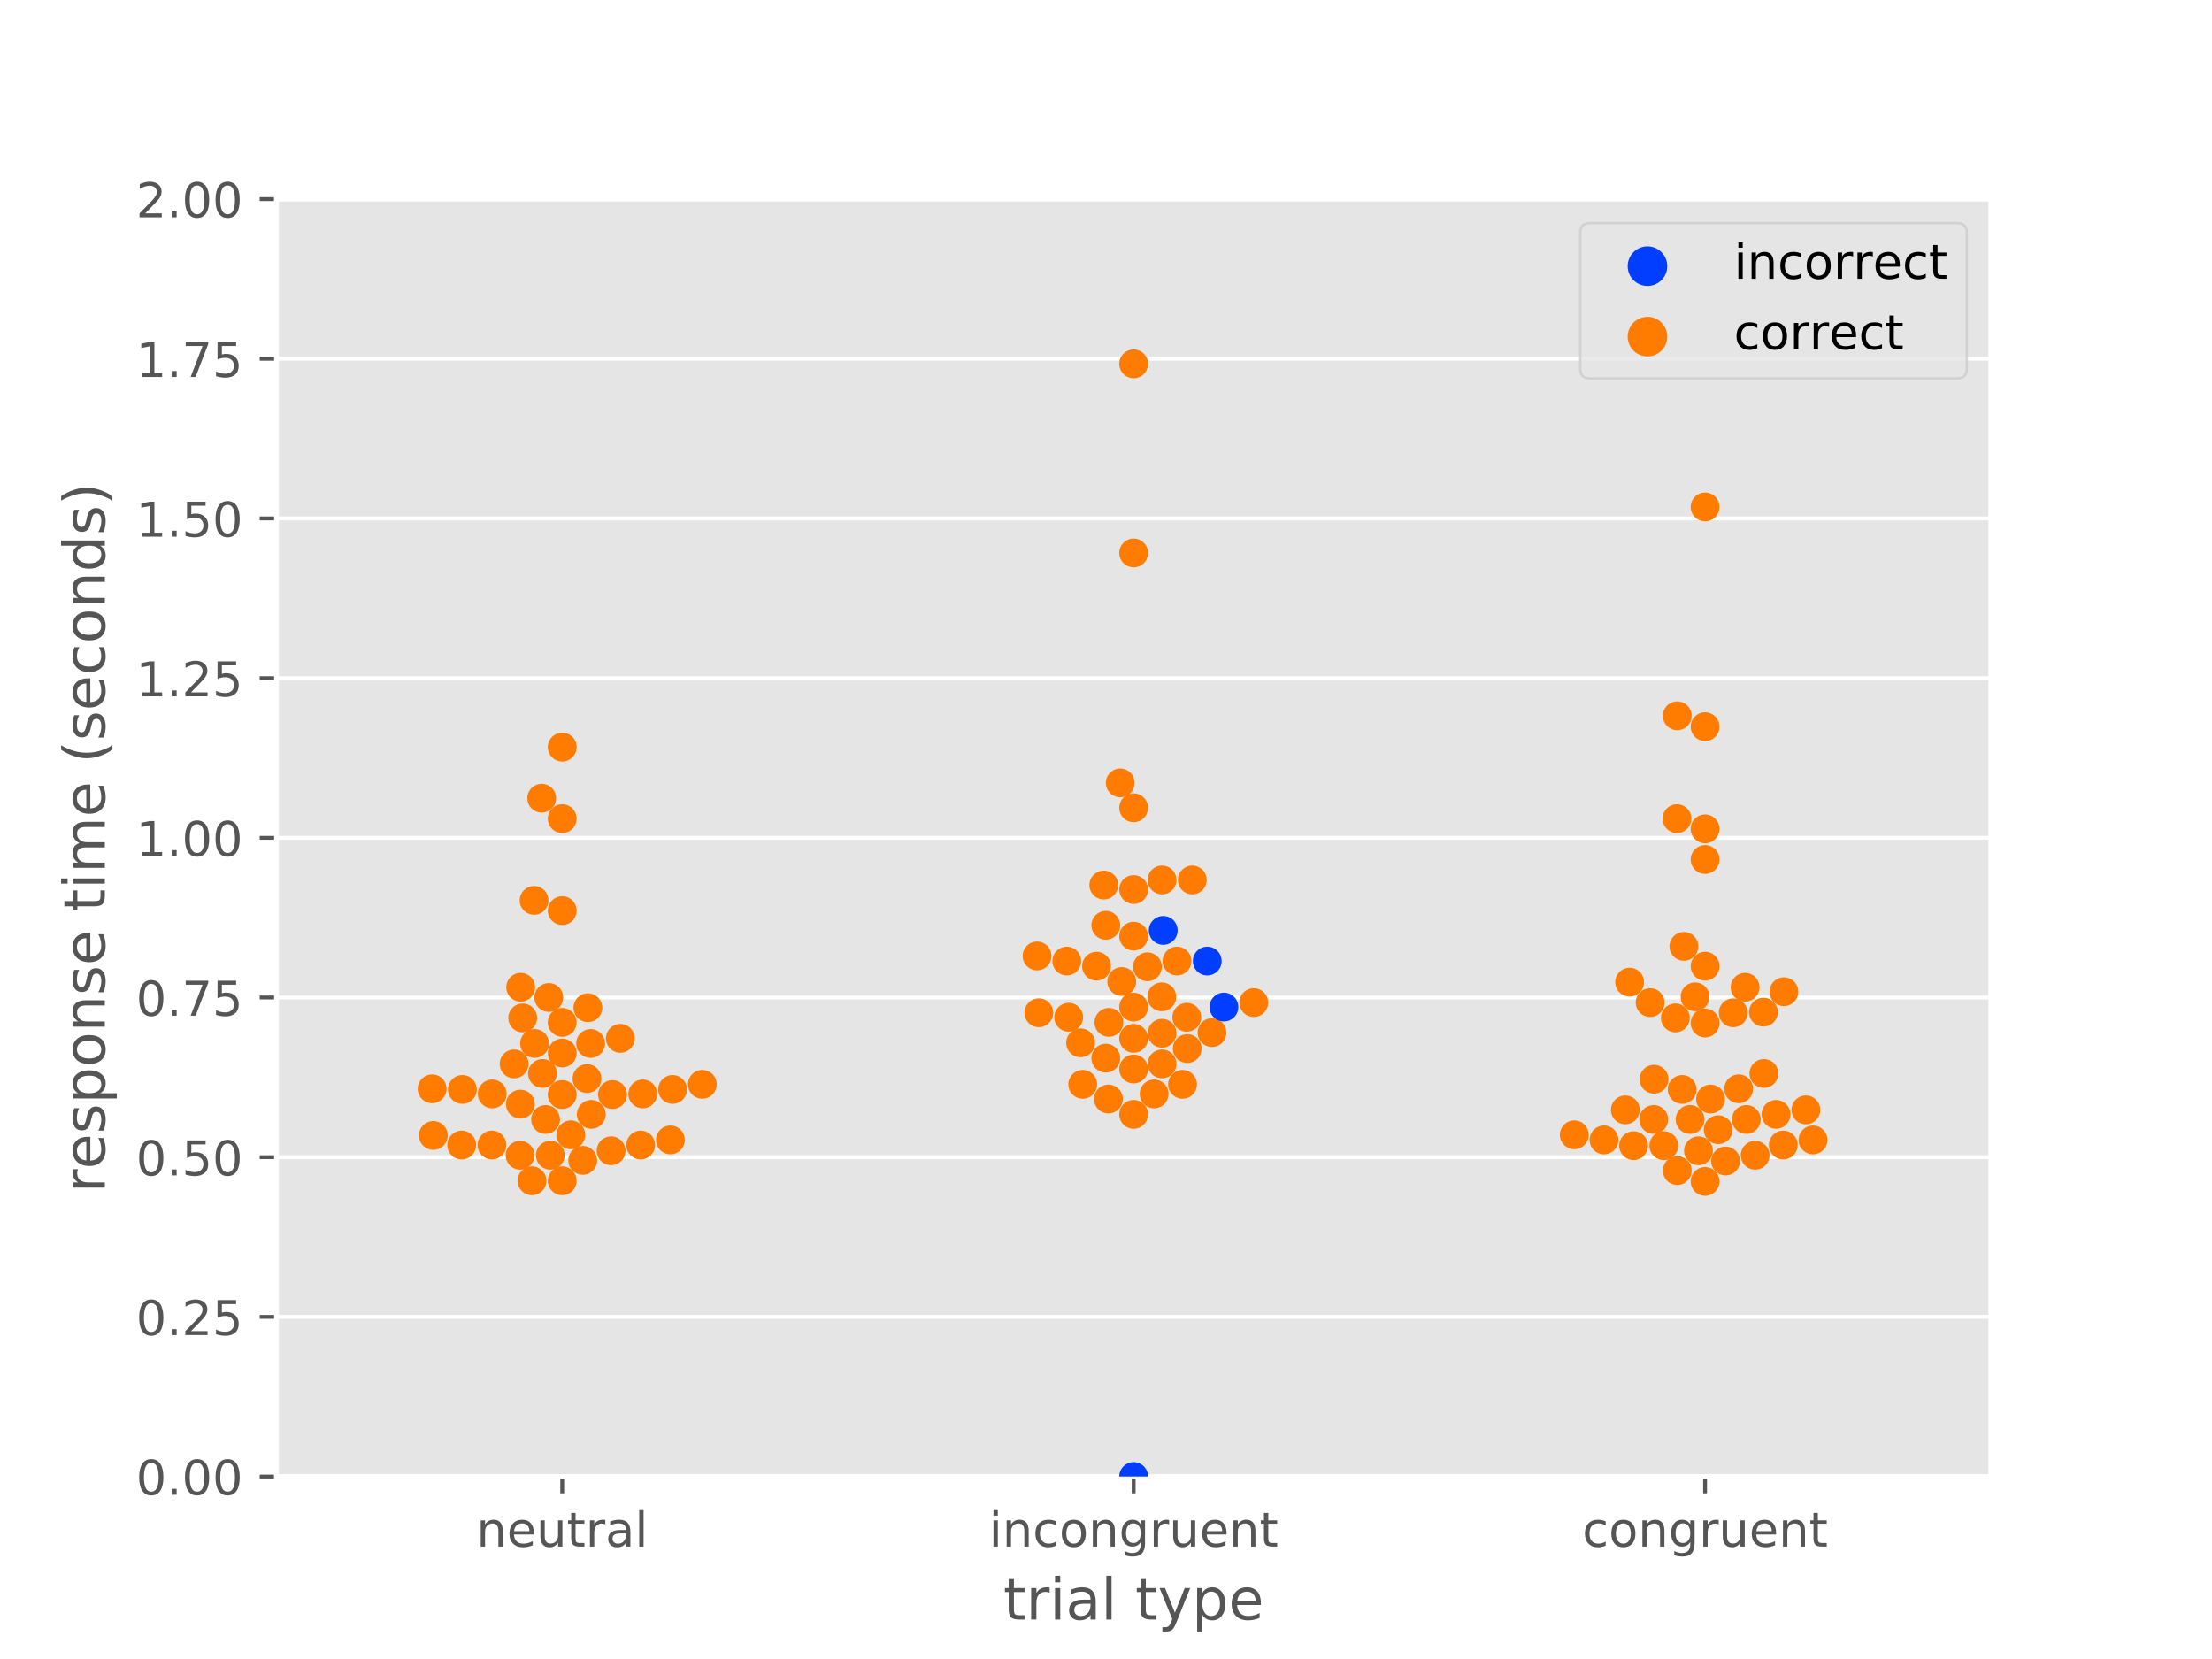 <?xml version="1.0" encoding="utf-8" standalone="no"?>
<!DOCTYPE svg PUBLIC "-//W3C//DTD SVG 1.1//EN"
  "http://www.w3.org/Graphics/SVG/1.1/DTD/svg11.dtd">
<!-- Created with matplotlib (https://matplotlib.org/) -->
<svg height="345.6pt" version="1.1" viewBox="0 0 460.8 345.6" width="460.8pt" xmlns="http://www.w3.org/2000/svg" xmlns:xlink="http://www.w3.org/1999/xlink">
 <defs>
  <style type="text/css">
*{stroke-linecap:butt;stroke-linejoin:round;}
  </style>
 </defs>
 <g id="figure_1">
  <g id="patch_1">
   <path d="M 0 345.6 
L 460.8 345.6 
L 460.8 0 
L 0 0 
z
" style="fill:#ffffff;"/>
  </g>
  <g id="axes_1">
   <g id="patch_2">
    <path d="M 57.6 307.584 
L 414.72 307.584 
L 414.72 41.472 
L 57.6 41.472 
z
" style="fill:#e5e5e5;"/>
   </g>
   <g id="matplotlib.axis_1">
    <g id="xtick_1">
     <g id="line2d_1">
      <defs>
       <path d="M 0 0 
L 0 3.5 
" id="m7dd7ae5203" style="stroke:#555555;stroke-width:0.8;"/>
      </defs>
      <g>
       <use style="fill:#555555;stroke:#555555;stroke-width:0.8;" x="117.12" xlink:href="#m7dd7ae5203" y="307.584"/>
      </g>
     </g>
     <g id="text_1">
      <!-- neutral -->
      <defs>
       <path d="M 54.891 33.016 
L 54.891 0 
L 45.906 0 
L 45.906 32.719 
Q 45.906 40.484 42.875 44.328 
Q 39.844 48.188 33.797 48.188 
Q 26.516 48.188 22.312 43.547 
Q 18.109 38.922 18.109 30.906 
L 18.109 0 
L 9.078 0 
L 9.078 54.688 
L 18.109 54.688 
L 18.109 46.188 
Q 21.344 51.125 25.703 53.562 
Q 30.078 56 35.797 56 
Q 45.219 56 50.047 50.172 
Q 54.891 44.344 54.891 33.016 
z
" id="DejaVuSans-110"/>
       <path d="M 56.203 29.594 
L 56.203 25.203 
L 14.891 25.203 
Q 15.484 15.922 20.484 11.062 
Q 25.484 6.203 34.422 6.203 
Q 39.594 6.203 44.453 7.469 
Q 49.312 8.734 54.109 11.281 
L 54.109 2.781 
Q 49.266 0.734 44.188 -0.344 
Q 39.109 -1.422 33.891 -1.422 
Q 20.797 -1.422 13.156 6.188 
Q 5.516 13.812 5.516 26.812 
Q 5.516 40.234 12.766 48.109 
Q 20.016 56 32.328 56 
Q 43.359 56 49.781 48.891 
Q 56.203 41.797 56.203 29.594 
z
M 47.219 32.234 
Q 47.125 39.594 43.094 43.984 
Q 39.062 48.391 32.422 48.391 
Q 24.906 48.391 20.391 44.141 
Q 15.875 39.891 15.188 32.172 
z
" id="DejaVuSans-101"/>
       <path d="M 8.5 21.578 
L 8.5 54.688 
L 17.484 54.688 
L 17.484 21.922 
Q 17.484 14.156 20.5 10.266 
Q 23.531 6.391 29.594 6.391 
Q 36.859 6.391 41.078 11.031 
Q 45.312 15.672 45.312 23.688 
L 45.312 54.688 
L 54.297 54.688 
L 54.297 0 
L 45.312 0 
L 45.312 8.406 
Q 42.047 3.422 37.719 1 
Q 33.406 -1.422 27.688 -1.422 
Q 18.266 -1.422 13.375 4.438 
Q 8.5 10.297 8.5 21.578 
z
M 31.109 56 
z
" id="DejaVuSans-117"/>
       <path d="M 18.312 70.219 
L 18.312 54.688 
L 36.812 54.688 
L 36.812 47.703 
L 18.312 47.703 
L 18.312 18.016 
Q 18.312 11.328 20.141 9.422 
Q 21.969 7.516 27.594 7.516 
L 36.812 7.516 
L 36.812 0 
L 27.594 0 
Q 17.188 0 13.234 3.875 
Q 9.281 7.766 9.281 18.016 
L 9.281 47.703 
L 2.688 47.703 
L 2.688 54.688 
L 9.281 54.688 
L 9.281 70.219 
z
" id="DejaVuSans-116"/>
       <path d="M 41.109 46.297 
Q 39.594 47.172 37.812 47.578 
Q 36.031 48 33.891 48 
Q 26.266 48 22.188 43.047 
Q 18.109 38.094 18.109 28.812 
L 18.109 0 
L 9.078 0 
L 9.078 54.688 
L 18.109 54.688 
L 18.109 46.188 
Q 20.953 51.172 25.484 53.578 
Q 30.031 56 36.531 56 
Q 37.453 56 38.578 55.875 
Q 39.703 55.766 41.062 55.516 
z
" id="DejaVuSans-114"/>
       <path d="M 34.281 27.484 
Q 23.391 27.484 19.188 25 
Q 14.984 22.516 14.984 16.5 
Q 14.984 11.719 18.141 8.906 
Q 21.297 6.109 26.703 6.109 
Q 34.188 6.109 38.703 11.406 
Q 43.219 16.703 43.219 25.484 
L 43.219 27.484 
z
M 52.203 31.203 
L 52.203 0 
L 43.219 0 
L 43.219 8.297 
Q 40.141 3.328 35.547 0.953 
Q 30.953 -1.422 24.312 -1.422 
Q 15.922 -1.422 10.953 3.297 
Q 6 8.016 6 15.922 
Q 6 25.141 12.172 29.828 
Q 18.359 34.516 30.609 34.516 
L 43.219 34.516 
L 43.219 35.406 
Q 43.219 41.609 39.141 45 
Q 35.062 48.391 27.688 48.391 
Q 23 48.391 18.547 47.266 
Q 14.109 46.141 10.016 43.891 
L 10.016 52.203 
Q 14.938 54.109 19.578 55.047 
Q 24.219 56 28.609 56 
Q 40.484 56 46.344 49.844 
Q 52.203 43.703 52.203 31.203 
z
" id="DejaVuSans-97"/>
       <path d="M 9.422 75.984 
L 18.406 75.984 
L 18.406 0 
L 9.422 0 
z
" id="DejaVuSans-108"/>
      </defs>
      <g style="fill:#555555;" transform="translate(99.237 322.182)scale(0.1 -0.1)">
       <use xlink:href="#DejaVuSans-110"/>
       <use x="63.379" xlink:href="#DejaVuSans-101"/>
       <use x="124.902" xlink:href="#DejaVuSans-117"/>
       <use x="188.281" xlink:href="#DejaVuSans-116"/>
       <use x="227.49" xlink:href="#DejaVuSans-114"/>
       <use x="268.604" xlink:href="#DejaVuSans-97"/>
       <use x="329.883" xlink:href="#DejaVuSans-108"/>
      </g>
     </g>
    </g>
    <g id="xtick_2">
     <g id="line2d_2">
      <g>
       <use style="fill:#555555;stroke:#555555;stroke-width:0.8;" x="236.16" xlink:href="#m7dd7ae5203" y="307.584"/>
      </g>
     </g>
     <g id="text_2">
      <!-- incongruent -->
      <defs>
       <path d="M 9.422 54.688 
L 18.406 54.688 
L 18.406 0 
L 9.422 0 
z
M 9.422 75.984 
L 18.406 75.984 
L 18.406 64.594 
L 9.422 64.594 
z
" id="DejaVuSans-105"/>
       <path d="M 48.781 52.594 
L 48.781 44.188 
Q 44.969 46.297 41.141 47.344 
Q 37.312 48.391 33.406 48.391 
Q 24.656 48.391 19.812 42.844 
Q 14.984 37.312 14.984 27.297 
Q 14.984 17.281 19.812 11.734 
Q 24.656 6.203 33.406 6.203 
Q 37.312 6.203 41.141 7.25 
Q 44.969 8.297 48.781 10.406 
L 48.781 2.094 
Q 45.016 0.344 40.984 -0.531 
Q 36.969 -1.422 32.422 -1.422 
Q 20.062 -1.422 12.781 6.344 
Q 5.516 14.109 5.516 27.297 
Q 5.516 40.672 12.859 48.328 
Q 20.219 56 33.016 56 
Q 37.156 56 41.109 55.141 
Q 45.062 54.297 48.781 52.594 
z
" id="DejaVuSans-99"/>
       <path d="M 30.609 48.391 
Q 23.391 48.391 19.188 42.75 
Q 14.984 37.109 14.984 27.297 
Q 14.984 17.484 19.156 11.844 
Q 23.344 6.203 30.609 6.203 
Q 37.797 6.203 41.984 11.859 
Q 46.188 17.531 46.188 27.297 
Q 46.188 37.016 41.984 42.703 
Q 37.797 48.391 30.609 48.391 
z
M 30.609 56 
Q 42.328 56 49.016 48.375 
Q 55.719 40.766 55.719 27.297 
Q 55.719 13.875 49.016 6.219 
Q 42.328 -1.422 30.609 -1.422 
Q 18.844 -1.422 12.172 6.219 
Q 5.516 13.875 5.516 27.297 
Q 5.516 40.766 12.172 48.375 
Q 18.844 56 30.609 56 
z
" id="DejaVuSans-111"/>
       <path d="M 45.406 27.984 
Q 45.406 37.75 41.375 43.109 
Q 37.359 48.484 30.078 48.484 
Q 22.859 48.484 18.828 43.109 
Q 14.797 37.75 14.797 27.984 
Q 14.797 18.266 18.828 12.891 
Q 22.859 7.516 30.078 7.516 
Q 37.359 7.516 41.375 12.891 
Q 45.406 18.266 45.406 27.984 
z
M 54.391 6.781 
Q 54.391 -7.172 48.188 -13.984 
Q 42 -20.797 29.203 -20.797 
Q 24.469 -20.797 20.266 -20.094 
Q 16.062 -19.391 12.109 -17.922 
L 12.109 -9.188 
Q 16.062 -11.328 19.922 -12.344 
Q 23.781 -13.375 27.781 -13.375 
Q 36.625 -13.375 41.016 -8.766 
Q 45.406 -4.156 45.406 5.172 
L 45.406 9.625 
Q 42.625 4.781 38.281 2.391 
Q 33.938 0 27.875 0 
Q 17.828 0 11.672 7.656 
Q 5.516 15.328 5.516 27.984 
Q 5.516 40.672 11.672 48.328 
Q 17.828 56 27.875 56 
Q 33.938 56 38.281 53.609 
Q 42.625 51.219 45.406 46.391 
L 45.406 54.688 
L 54.391 54.688 
z
" id="DejaVuSans-103"/>
      </defs>
      <g style="fill:#555555;" transform="translate(206.021 322.182)scale(0.1 -0.1)">
       <use xlink:href="#DejaVuSans-105"/>
       <use x="27.783" xlink:href="#DejaVuSans-110"/>
       <use x="91.162" xlink:href="#DejaVuSans-99"/>
       <use x="146.143" xlink:href="#DejaVuSans-111"/>
       <use x="207.324" xlink:href="#DejaVuSans-110"/>
       <use x="270.703" xlink:href="#DejaVuSans-103"/>
       <use x="334.18" xlink:href="#DejaVuSans-114"/>
       <use x="375.293" xlink:href="#DejaVuSans-117"/>
       <use x="438.672" xlink:href="#DejaVuSans-101"/>
       <use x="500.195" xlink:href="#DejaVuSans-110"/>
       <use x="563.574" xlink:href="#DejaVuSans-116"/>
      </g>
     </g>
    </g>
    <g id="xtick_3">
     <g id="line2d_3">
      <g>
       <use style="fill:#555555;stroke:#555555;stroke-width:0.8;" x="355.2" xlink:href="#m7dd7ae5203" y="307.584"/>
      </g>
     </g>
     <g id="text_3">
      <!-- congruent -->
      <g style="fill:#555555;" transform="translate(329.619 322.182)scale(0.1 -0.1)">
       <use xlink:href="#DejaVuSans-99"/>
       <use x="54.98" xlink:href="#DejaVuSans-111"/>
       <use x="116.162" xlink:href="#DejaVuSans-110"/>
       <use x="179.541" xlink:href="#DejaVuSans-103"/>
       <use x="243.018" xlink:href="#DejaVuSans-114"/>
       <use x="284.131" xlink:href="#DejaVuSans-117"/>
       <use x="347.51" xlink:href="#DejaVuSans-101"/>
       <use x="409.033" xlink:href="#DejaVuSans-110"/>
       <use x="472.412" xlink:href="#DejaVuSans-116"/>
      </g>
     </g>
    </g>
    <g id="text_4">
     <!-- trial type -->
     <defs>
      <path id="DejaVuSans-32"/>
      <path d="M 32.172 -5.078 
Q 28.375 -14.844 24.75 -17.812 
Q 21.141 -20.797 15.094 -20.797 
L 7.906 -20.797 
L 7.906 -13.281 
L 13.188 -13.281 
Q 16.891 -13.281 18.938 -11.516 
Q 21 -9.766 23.484 -3.219 
L 25.094 0.875 
L 2.984 54.688 
L 12.5 54.688 
L 29.594 11.922 
L 46.688 54.688 
L 56.203 54.688 
z
" id="DejaVuSans-121"/>
      <path d="M 18.109 8.203 
L 18.109 -20.797 
L 9.078 -20.797 
L 9.078 54.688 
L 18.109 54.688 
L 18.109 46.391 
Q 20.953 51.266 25.266 53.625 
Q 29.594 56 35.594 56 
Q 45.562 56 51.781 48.094 
Q 58.016 40.188 58.016 27.297 
Q 58.016 14.406 51.781 6.484 
Q 45.562 -1.422 35.594 -1.422 
Q 29.594 -1.422 25.266 0.953 
Q 20.953 3.328 18.109 8.203 
z
M 48.688 27.297 
Q 48.688 37.203 44.609 42.844 
Q 40.531 48.484 33.406 48.484 
Q 26.266 48.484 22.188 42.844 
Q 18.109 37.203 18.109 27.297 
Q 18.109 17.391 22.188 11.75 
Q 26.266 6.109 33.406 6.109 
Q 40.531 6.109 44.609 11.75 
Q 48.688 17.391 48.688 27.297 
z
" id="DejaVuSans-112"/>
     </defs>
     <g style="fill:#555555;" transform="translate(209.019 337.38)scale(0.12 -0.12)">
      <use xlink:href="#DejaVuSans-116"/>
      <use x="39.209" xlink:href="#DejaVuSans-114"/>
      <use x="80.322" xlink:href="#DejaVuSans-105"/>
      <use x="108.105" xlink:href="#DejaVuSans-97"/>
      <use x="169.385" xlink:href="#DejaVuSans-108"/>
      <use x="197.168" xlink:href="#DejaVuSans-32"/>
      <use x="228.955" xlink:href="#DejaVuSans-116"/>
      <use x="268.164" xlink:href="#DejaVuSans-121"/>
      <use x="327.344" xlink:href="#DejaVuSans-112"/>
      <use x="390.82" xlink:href="#DejaVuSans-101"/>
     </g>
    </g>
   </g>
   <g id="matplotlib.axis_2">
    <g id="ytick_1">
     <g id="line2d_4">
      <path clip-path="url(#p76a5b2de3d)" d="M 57.6 307.584 
L 414.72 307.584 
" style="fill:none;stroke:#ffffff;stroke-linecap:square;stroke-width:0.8;"/>
     </g>
     <g id="line2d_5">
      <defs>
       <path d="M 0 0 
L -3.5 0 
" id="mf95efd7d54" style="stroke:#555555;stroke-width:0.8;"/>
      </defs>
      <g>
       <use style="fill:#555555;stroke:#555555;stroke-width:0.8;" x="57.6" xlink:href="#mf95efd7d54" y="307.584"/>
      </g>
     </g>
     <g id="text_5">
      <!-- 0.00 -->
      <defs>
       <path d="M 31.781 66.406 
Q 24.172 66.406 20.328 58.906 
Q 16.5 51.422 16.5 36.375 
Q 16.5 21.391 20.328 13.891 
Q 24.172 6.391 31.781 6.391 
Q 39.453 6.391 43.281 13.891 
Q 47.125 21.391 47.125 36.375 
Q 47.125 51.422 43.281 58.906 
Q 39.453 66.406 31.781 66.406 
z
M 31.781 74.219 
Q 44.047 74.219 50.516 64.516 
Q 56.984 54.828 56.984 36.375 
Q 56.984 17.969 50.516 8.266 
Q 44.047 -1.422 31.781 -1.422 
Q 19.531 -1.422 13.062 8.266 
Q 6.594 17.969 6.594 36.375 
Q 6.594 54.828 13.062 64.516 
Q 19.531 74.219 31.781 74.219 
z
" id="DejaVuSans-48"/>
       <path d="M 10.688 12.406 
L 21 12.406 
L 21 0 
L 10.688 0 
z
" id="DejaVuSans-46"/>
      </defs>
      <g style="fill:#555555;" transform="translate(28.334 311.383)scale(0.1 -0.1)">
       <use xlink:href="#DejaVuSans-48"/>
       <use x="63.623" xlink:href="#DejaVuSans-46"/>
       <use x="95.41" xlink:href="#DejaVuSans-48"/>
       <use x="159.033" xlink:href="#DejaVuSans-48"/>
      </g>
     </g>
    </g>
    <g id="ytick_2">
     <g id="line2d_6">
      <path clip-path="url(#p76a5b2de3d)" d="M 57.6 274.32 
L 414.72 274.32 
" style="fill:none;stroke:#ffffff;stroke-linecap:square;stroke-width:0.8;"/>
     </g>
     <g id="line2d_7">
      <g>
       <use style="fill:#555555;stroke:#555555;stroke-width:0.8;" x="57.6" xlink:href="#mf95efd7d54" y="274.32"/>
      </g>
     </g>
     <g id="text_6">
      <!-- 0.25 -->
      <defs>
       <path d="M 19.188 8.297 
L 53.609 8.297 
L 53.609 0 
L 7.328 0 
L 7.328 8.297 
Q 12.938 14.109 22.625 23.891 
Q 32.328 33.688 34.812 36.531 
Q 39.547 41.844 41.422 45.531 
Q 43.312 49.219 43.312 52.781 
Q 43.312 58.594 39.234 62.25 
Q 35.156 65.922 28.609 65.922 
Q 23.969 65.922 18.812 64.312 
Q 13.672 62.703 7.812 59.422 
L 7.812 69.391 
Q 13.766 71.781 18.938 73 
Q 24.125 74.219 28.422 74.219 
Q 39.75 74.219 46.484 68.547 
Q 53.219 62.891 53.219 53.422 
Q 53.219 48.922 51.531 44.891 
Q 49.859 40.875 45.406 35.406 
Q 44.188 33.984 37.641 27.219 
Q 31.109 20.453 19.188 8.297 
z
" id="DejaVuSans-50"/>
       <path d="M 10.797 72.906 
L 49.516 72.906 
L 49.516 64.594 
L 19.828 64.594 
L 19.828 46.734 
Q 21.969 47.469 24.109 47.828 
Q 26.266 48.188 28.422 48.188 
Q 40.625 48.188 47.75 41.5 
Q 54.891 34.812 54.891 23.391 
Q 54.891 11.625 47.562 5.094 
Q 40.234 -1.422 26.906 -1.422 
Q 22.312 -1.422 17.547 -0.641 
Q 12.797 0.141 7.719 1.703 
L 7.719 11.625 
Q 12.109 9.234 16.797 8.062 
Q 21.484 6.891 26.703 6.891 
Q 35.156 6.891 40.078 11.328 
Q 45.016 15.766 45.016 23.391 
Q 45.016 31 40.078 35.438 
Q 35.156 39.891 26.703 39.891 
Q 22.75 39.891 18.812 39.016 
Q 14.891 38.141 10.797 36.281 
z
" id="DejaVuSans-53"/>
      </defs>
      <g style="fill:#555555;" transform="translate(28.334 278.119)scale(0.1 -0.1)">
       <use xlink:href="#DejaVuSans-48"/>
       <use x="63.623" xlink:href="#DejaVuSans-46"/>
       <use x="95.41" xlink:href="#DejaVuSans-50"/>
       <use x="159.033" xlink:href="#DejaVuSans-53"/>
      </g>
     </g>
    </g>
    <g id="ytick_3">
     <g id="line2d_8">
      <path clip-path="url(#p76a5b2de3d)" d="M 57.6 241.056 
L 414.72 241.056 
" style="fill:none;stroke:#ffffff;stroke-linecap:square;stroke-width:0.8;"/>
     </g>
     <g id="line2d_9">
      <g>
       <use style="fill:#555555;stroke:#555555;stroke-width:0.8;" x="57.6" xlink:href="#mf95efd7d54" y="241.056"/>
      </g>
     </g>
     <g id="text_7">
      <!-- 0.50 -->
      <g style="fill:#555555;" transform="translate(28.334 244.855)scale(0.1 -0.1)">
       <use xlink:href="#DejaVuSans-48"/>
       <use x="63.623" xlink:href="#DejaVuSans-46"/>
       <use x="95.41" xlink:href="#DejaVuSans-53"/>
       <use x="159.033" xlink:href="#DejaVuSans-48"/>
      </g>
     </g>
    </g>
    <g id="ytick_4">
     <g id="line2d_10">
      <path clip-path="url(#p76a5b2de3d)" d="M 57.6 207.792 
L 414.72 207.792 
" style="fill:none;stroke:#ffffff;stroke-linecap:square;stroke-width:0.8;"/>
     </g>
     <g id="line2d_11">
      <g>
       <use style="fill:#555555;stroke:#555555;stroke-width:0.8;" x="57.6" xlink:href="#mf95efd7d54" y="207.792"/>
      </g>
     </g>
     <g id="text_8">
      <!-- 0.75 -->
      <defs>
       <path d="M 8.203 72.906 
L 55.078 72.906 
L 55.078 68.703 
L 28.609 0 
L 18.312 0 
L 43.219 64.594 
L 8.203 64.594 
z
" id="DejaVuSans-55"/>
      </defs>
      <g style="fill:#555555;" transform="translate(28.334 211.591)scale(0.1 -0.1)">
       <use xlink:href="#DejaVuSans-48"/>
       <use x="63.623" xlink:href="#DejaVuSans-46"/>
       <use x="95.41" xlink:href="#DejaVuSans-55"/>
       <use x="159.033" xlink:href="#DejaVuSans-53"/>
      </g>
     </g>
    </g>
    <g id="ytick_5">
     <g id="line2d_12">
      <path clip-path="url(#p76a5b2de3d)" d="M 57.6 174.528 
L 414.72 174.528 
" style="fill:none;stroke:#ffffff;stroke-linecap:square;stroke-width:0.8;"/>
     </g>
     <g id="line2d_13">
      <g>
       <use style="fill:#555555;stroke:#555555;stroke-width:0.8;" x="57.6" xlink:href="#mf95efd7d54" y="174.528"/>
      </g>
     </g>
     <g id="text_9">
      <!-- 1.00 -->
      <defs>
       <path d="M 12.406 8.297 
L 28.516 8.297 
L 28.516 63.922 
L 10.984 60.406 
L 10.984 69.391 
L 28.422 72.906 
L 38.281 72.906 
L 38.281 8.297 
L 54.391 8.297 
L 54.391 0 
L 12.406 0 
z
" id="DejaVuSans-49"/>
      </defs>
      <g style="fill:#555555;" transform="translate(28.334 178.327)scale(0.1 -0.1)">
       <use xlink:href="#DejaVuSans-49"/>
       <use x="63.623" xlink:href="#DejaVuSans-46"/>
       <use x="95.41" xlink:href="#DejaVuSans-48"/>
       <use x="159.033" xlink:href="#DejaVuSans-48"/>
      </g>
     </g>
    </g>
    <g id="ytick_6">
     <g id="line2d_14">
      <path clip-path="url(#p76a5b2de3d)" d="M 57.6 141.264 
L 414.72 141.264 
" style="fill:none;stroke:#ffffff;stroke-linecap:square;stroke-width:0.8;"/>
     </g>
     <g id="line2d_15">
      <g>
       <use style="fill:#555555;stroke:#555555;stroke-width:0.8;" x="57.6" xlink:href="#mf95efd7d54" y="141.264"/>
      </g>
     </g>
     <g id="text_10">
      <!-- 1.25 -->
      <g style="fill:#555555;" transform="translate(28.334 145.063)scale(0.1 -0.1)">
       <use xlink:href="#DejaVuSans-49"/>
       <use x="63.623" xlink:href="#DejaVuSans-46"/>
       <use x="95.41" xlink:href="#DejaVuSans-50"/>
       <use x="159.033" xlink:href="#DejaVuSans-53"/>
      </g>
     </g>
    </g>
    <g id="ytick_7">
     <g id="line2d_16">
      <path clip-path="url(#p76a5b2de3d)" d="M 57.6 108 
L 414.72 108 
" style="fill:none;stroke:#ffffff;stroke-linecap:square;stroke-width:0.8;"/>
     </g>
     <g id="line2d_17">
      <g>
       <use style="fill:#555555;stroke:#555555;stroke-width:0.8;" x="57.6" xlink:href="#mf95efd7d54" y="108"/>
      </g>
     </g>
     <g id="text_11">
      <!-- 1.50 -->
      <g style="fill:#555555;" transform="translate(28.334 111.799)scale(0.1 -0.1)">
       <use xlink:href="#DejaVuSans-49"/>
       <use x="63.623" xlink:href="#DejaVuSans-46"/>
       <use x="95.41" xlink:href="#DejaVuSans-53"/>
       <use x="159.033" xlink:href="#DejaVuSans-48"/>
      </g>
     </g>
    </g>
    <g id="ytick_8">
     <g id="line2d_18">
      <path clip-path="url(#p76a5b2de3d)" d="M 57.6 74.736 
L 414.72 74.736 
" style="fill:none;stroke:#ffffff;stroke-linecap:square;stroke-width:0.8;"/>
     </g>
     <g id="line2d_19">
      <g>
       <use style="fill:#555555;stroke:#555555;stroke-width:0.8;" x="57.6" xlink:href="#mf95efd7d54" y="74.736"/>
      </g>
     </g>
     <g id="text_12">
      <!-- 1.75 -->
      <g style="fill:#555555;" transform="translate(28.334 78.535)scale(0.1 -0.1)">
       <use xlink:href="#DejaVuSans-49"/>
       <use x="63.623" xlink:href="#DejaVuSans-46"/>
       <use x="95.41" xlink:href="#DejaVuSans-55"/>
       <use x="159.033" xlink:href="#DejaVuSans-53"/>
      </g>
     </g>
    </g>
    <g id="ytick_9">
     <g id="line2d_20">
      <path clip-path="url(#p76a5b2de3d)" d="M 57.6 41.472 
L 414.72 41.472 
" style="fill:none;stroke:#ffffff;stroke-linecap:square;stroke-width:0.8;"/>
     </g>
     <g id="line2d_21">
      <g>
       <use style="fill:#555555;stroke:#555555;stroke-width:0.8;" x="57.6" xlink:href="#mf95efd7d54" y="41.472"/>
      </g>
     </g>
     <g id="text_13">
      <!-- 2.00 -->
      <g style="fill:#555555;" transform="translate(28.334 45.271)scale(0.1 -0.1)">
       <use xlink:href="#DejaVuSans-50"/>
       <use x="63.623" xlink:href="#DejaVuSans-46"/>
       <use x="95.41" xlink:href="#DejaVuSans-48"/>
       <use x="159.033" xlink:href="#DejaVuSans-48"/>
      </g>
     </g>
    </g>
    <g id="text_14">
     <!-- response time (seconds) -->
     <defs>
      <path d="M 44.281 53.078 
L 44.281 44.578 
Q 40.484 46.531 36.375 47.5 
Q 32.281 48.484 27.875 48.484 
Q 21.188 48.484 17.844 46.438 
Q 14.5 44.391 14.5 40.281 
Q 14.5 37.156 16.891 35.375 
Q 19.281 33.594 26.516 31.984 
L 29.594 31.297 
Q 39.156 29.25 43.188 25.516 
Q 47.219 21.781 47.219 15.094 
Q 47.219 7.469 41.188 3.016 
Q 35.156 -1.422 24.609 -1.422 
Q 20.219 -1.422 15.453 -0.562 
Q 10.688 0.297 5.422 2 
L 5.422 11.281 
Q 10.406 8.688 15.234 7.391 
Q 20.062 6.109 24.812 6.109 
Q 31.156 6.109 34.562 8.281 
Q 37.984 10.453 37.984 14.406 
Q 37.984 18.062 35.516 20.016 
Q 33.062 21.969 24.703 23.781 
L 21.578 24.516 
Q 13.234 26.266 9.516 29.906 
Q 5.812 33.547 5.812 39.891 
Q 5.812 47.609 11.281 51.797 
Q 16.75 56 26.812 56 
Q 31.781 56 36.172 55.266 
Q 40.578 54.547 44.281 53.078 
z
" id="DejaVuSans-115"/>
      <path d="M 52 44.188 
Q 55.375 50.25 60.062 53.125 
Q 64.75 56 71.094 56 
Q 79.641 56 84.281 50.016 
Q 88.922 44.047 88.922 33.016 
L 88.922 0 
L 79.891 0 
L 79.891 32.719 
Q 79.891 40.578 77.094 44.375 
Q 74.312 48.188 68.609 48.188 
Q 61.625 48.188 57.562 43.547 
Q 53.516 38.922 53.516 30.906 
L 53.516 0 
L 44.484 0 
L 44.484 32.719 
Q 44.484 40.625 41.703 44.406 
Q 38.922 48.188 33.109 48.188 
Q 26.219 48.188 22.156 43.531 
Q 18.109 38.875 18.109 30.906 
L 18.109 0 
L 9.078 0 
L 9.078 54.688 
L 18.109 54.688 
L 18.109 46.188 
Q 21.188 51.219 25.484 53.609 
Q 29.781 56 35.688 56 
Q 41.656 56 45.828 52.969 
Q 50 49.953 52 44.188 
z
" id="DejaVuSans-109"/>
      <path d="M 31 75.875 
Q 24.469 64.656 21.281 53.656 
Q 18.109 42.672 18.109 31.391 
Q 18.109 20.125 21.312 9.062 
Q 24.516 -2 31 -13.188 
L 23.188 -13.188 
Q 15.875 -1.703 12.234 9.375 
Q 8.594 20.453 8.594 31.391 
Q 8.594 42.281 12.203 53.312 
Q 15.828 64.359 23.188 75.875 
z
" id="DejaVuSans-40"/>
      <path d="M 45.406 46.391 
L 45.406 75.984 
L 54.391 75.984 
L 54.391 0 
L 45.406 0 
L 45.406 8.203 
Q 42.578 3.328 38.25 0.953 
Q 33.938 -1.422 27.875 -1.422 
Q 17.969 -1.422 11.734 6.484 
Q 5.516 14.406 5.516 27.297 
Q 5.516 40.188 11.734 48.094 
Q 17.969 56 27.875 56 
Q 33.938 56 38.25 53.625 
Q 42.578 51.266 45.406 46.391 
z
M 14.797 27.297 
Q 14.797 17.391 18.875 11.75 
Q 22.953 6.109 30.078 6.109 
Q 37.203 6.109 41.297 11.75 
Q 45.406 17.391 45.406 27.297 
Q 45.406 37.203 41.297 42.844 
Q 37.203 48.484 30.078 48.484 
Q 22.953 48.484 18.875 42.844 
Q 14.797 37.203 14.797 27.297 
z
" id="DejaVuSans-100"/>
      <path d="M 8.016 75.875 
L 15.828 75.875 
Q 23.141 64.359 26.781 53.312 
Q 30.422 42.281 30.422 31.391 
Q 30.422 20.453 26.781 9.375 
Q 23.141 -1.703 15.828 -13.188 
L 8.016 -13.188 
Q 14.5 -2 17.703 9.062 
Q 20.906 20.125 20.906 31.391 
Q 20.906 42.672 17.703 53.656 
Q 14.5 64.656 8.016 75.875 
z
" id="DejaVuSans-41"/>
     </defs>
     <g style="fill:#555555;" transform="translate(21.839 248.486)rotate(-90)scale(0.12 -0.12)">
      <use xlink:href="#DejaVuSans-114"/>
      <use x="41.082" xlink:href="#DejaVuSans-101"/>
      <use x="102.605" xlink:href="#DejaVuSans-115"/>
      <use x="154.705" xlink:href="#DejaVuSans-112"/>
      <use x="218.182" xlink:href="#DejaVuSans-111"/>
      <use x="279.363" xlink:href="#DejaVuSans-110"/>
      <use x="342.742" xlink:href="#DejaVuSans-115"/>
      <use x="394.842" xlink:href="#DejaVuSans-101"/>
      <use x="456.365" xlink:href="#DejaVuSans-32"/>
      <use x="488.152" xlink:href="#DejaVuSans-116"/>
      <use x="527.361" xlink:href="#DejaVuSans-105"/>
      <use x="555.145" xlink:href="#DejaVuSans-109"/>
      <use x="652.557" xlink:href="#DejaVuSans-101"/>
      <use x="714.08" xlink:href="#DejaVuSans-32"/>
      <use x="745.867" xlink:href="#DejaVuSans-40"/>
      <use x="784.881" xlink:href="#DejaVuSans-115"/>
      <use x="836.98" xlink:href="#DejaVuSans-101"/>
      <use x="898.504" xlink:href="#DejaVuSans-99"/>
      <use x="953.484" xlink:href="#DejaVuSans-111"/>
      <use x="1014.666" xlink:href="#DejaVuSans-110"/>
      <use x="1078.045" xlink:href="#DejaVuSans-100"/>
      <use x="1141.521" xlink:href="#DejaVuSans-115"/>
      <use x="1193.621" xlink:href="#DejaVuSans-41"/>
     </g>
    </g>
   </g>
   <g id="PathCollection_1"/>
   <g id="PathCollection_2"/>
   <g id="patch_3">
    <path d="M 57.6 307.584 
L 57.6 41.472 
" style="fill:none;stroke:#ffffff;stroke-linecap:square;stroke-linejoin:miter;"/>
   </g>
   <g id="patch_4">
    <path d="M 414.72 307.584 
L 414.72 41.472 
" style="fill:none;stroke:#ffffff;stroke-linecap:square;stroke-linejoin:miter;"/>
   </g>
   <g id="patch_5">
    <path d="M 57.6 307.584 
L 414.72 307.584 
" style="fill:none;stroke:#ffffff;stroke-linecap:square;stroke-linejoin:miter;"/>
   </g>
   <g id="patch_6">
    <path d="M 57.6 41.472 
L 414.72 41.472 
" style="fill:none;stroke:#ffffff;stroke-linecap:square;stroke-linejoin:miter;"/>
   </g>
   <g id="PathCollection_3">
    <defs>
     <path d="M 0 3 
C 0.796 3 1.559 2.684 2.121 2.121 
C 2.684 1.559 3 0.796 3 0 
C 3 -0.796 2.684 -1.559 2.121 -2.121 
C 1.559 -2.684 0.796 -3 0 -3 
C -0.796 -3 -1.559 -2.684 -2.121 -2.121 
C -2.684 -1.559 -3 -0.796 -3 0 
C -3 0.796 -2.684 1.559 -2.121 2.121 
C -1.559 2.684 -0.796 3 0 3 
z
" id="C0_0_a2107a5a0b"/>
    </defs>
    <g clip-path="url(#p76a5b2de3d)">
     <use style="fill:#ff7c00;" x="117.12" xlink:href="#C0_0_a2107a5a0b" y="245.979"/>
    </g>
    <g clip-path="url(#p76a5b2de3d)">
     <use style="fill:#ff7c00;" x="110.82" xlink:href="#C0_0_a2107a5a0b" y="245.979"/>
    </g>
    <g clip-path="url(#p76a5b2de3d)">
     <use style="fill:#ff7c00;" x="121.389" xlink:href="#C0_0_a2107a5a0b" y="241.721"/>
    </g>
    <g clip-path="url(#p76a5b2de3d)">
     <use style="fill:#ff7c00;" x="114.64" xlink:href="#C0_0_a2107a5a0b" y="240.657"/>
    </g>
    <g clip-path="url(#p76a5b2de3d)">
     <use style="fill:#ff7c00;" x="108.34" xlink:href="#C0_0_a2107a5a0b" y="240.657"/>
    </g>
    <g clip-path="url(#p76a5b2de3d)">
     <use style="fill:#ff7c00;" x="127.303" xlink:href="#C0_0_a2107a5a0b" y="239.725"/>
    </g>
    <g clip-path="url(#p76a5b2de3d)">
     <use style="fill:#ff7c00;" x="102.482" xlink:href="#C0_0_a2107a5a0b" y="238.528"/>
    </g>
    <g clip-path="url(#p76a5b2de3d)">
     <use style="fill:#ff7c00;" x="133.467" xlink:href="#C0_0_a2107a5a0b" y="238.528"/>
    </g>
    <g clip-path="url(#p76a5b2de3d)">
     <use style="fill:#ff7c00;" x="96.182" xlink:href="#C0_0_a2107a5a0b" y="238.528"/>
    </g>
    <g clip-path="url(#p76a5b2de3d)">
     <use style="fill:#ff7c00;" x="139.659" xlink:href="#C0_0_a2107a5a0b" y="237.463"/>
    </g>
    <g clip-path="url(#p76a5b2de3d)">
     <use style="fill:#ff7c00;" x="90.268" xlink:href="#C0_0_a2107a5a0b" y="236.532"/>
    </g>
    <g clip-path="url(#p76a5b2de3d)">
     <use style="fill:#ff7c00;" x="118.909" xlink:href="#C0_0_a2107a5a0b" y="236.399"/>
    </g>
    <g clip-path="url(#p76a5b2de3d)">
     <use style="fill:#ff7c00;" x="113.654" xlink:href="#C0_0_a2107a5a0b" y="233.206"/>
    </g>
    <g clip-path="url(#p76a5b2de3d)">
     <use style="fill:#ff7c00;" x="123.178" xlink:href="#C0_0_a2107a5a0b" y="232.141"/>
    </g>
    <g clip-path="url(#p76a5b2de3d)">
     <use style="fill:#ff7c00;" x="108.399" xlink:href="#C0_0_a2107a5a0b" y="230.012"/>
    </g>
    <g clip-path="url(#p76a5b2de3d)">
     <use style="fill:#ff7c00;" x="117.12" xlink:href="#C0_0_a2107a5a0b" y="228.017"/>
    </g>
    <g clip-path="url(#p76a5b2de3d)">
     <use style="fill:#ff7c00;" x="127.599" xlink:href="#C0_0_a2107a5a0b" y="228.017"/>
    </g>
    <g clip-path="url(#p76a5b2de3d)">
     <use style="fill:#ff7c00;" x="102.541" xlink:href="#C0_0_a2107a5a0b" y="227.883"/>
    </g>
    <g clip-path="url(#p76a5b2de3d)">
     <use style="fill:#ff7c00;" x="133.897" xlink:href="#C0_0_a2107a5a0b" y="227.883"/>
    </g>
    <g clip-path="url(#p76a5b2de3d)">
     <use style="fill:#ff7c00;" x="96.323" xlink:href="#C0_0_a2107a5a0b" y="226.952"/>
    </g>
    <g clip-path="url(#p76a5b2de3d)">
     <use style="fill:#ff7c00;" x="140.115" xlink:href="#C0_0_a2107a5a0b" y="226.952"/>
    </g>
    <g clip-path="url(#p76a5b2de3d)">
     <use style="fill:#ff7c00;" x="90.024" xlink:href="#C0_0_a2107a5a0b" y="226.819"/>
    </g>
    <g clip-path="url(#p76a5b2de3d)">
     <use style="fill:#ff7c00;" x="146.308" xlink:href="#C0_0_a2107a5a0b" y="225.888"/>
    </g>
    <g clip-path="url(#p76a5b2de3d)">
     <use style="fill:#ff7c00;" x="122.276" xlink:href="#C0_0_a2107a5a0b" y="224.69"/>
    </g>
    <g clip-path="url(#p76a5b2de3d)">
     <use style="fill:#ff7c00;" x="113.014" xlink:href="#C0_0_a2107a5a0b" y="223.626"/>
    </g>
    <g clip-path="url(#p76a5b2de3d)">
     <use style="fill:#ff7c00;" x="107.1" xlink:href="#C0_0_a2107a5a0b" y="221.63"/>
    </g>
    <g clip-path="url(#p76a5b2de3d)">
     <use style="fill:#ff7c00;" x="117.12" xlink:href="#C0_0_a2107a5a0b" y="219.368"/>
    </g>
    <g clip-path="url(#p76a5b2de3d)">
     <use style="fill:#ff7c00;" x="111.369" xlink:href="#C0_0_a2107a5a0b" y="217.372"/>
    </g>
    <g clip-path="url(#p76a5b2de3d)">
     <use style="fill:#ff7c00;" x="123.034" xlink:href="#C0_0_a2107a5a0b" y="217.372"/>
    </g>
    <g clip-path="url(#p76a5b2de3d)">
     <use style="fill:#ff7c00;" x="129.226" xlink:href="#C0_0_a2107a5a0b" y="216.308"/>
    </g>
    <g clip-path="url(#p76a5b2de3d)">
     <use style="fill:#ff7c00;" x="117.12" xlink:href="#C0_0_a2107a5a0b" y="212.981"/>
    </g>
    <g clip-path="url(#p76a5b2de3d)">
     <use style="fill:#ff7c00;" x="108.889" xlink:href="#C0_0_a2107a5a0b" y="212.05"/>
    </g>
    <g clip-path="url(#p76a5b2de3d)">
     <use style="fill:#ff7c00;" x="122.468" xlink:href="#C0_0_a2107a5a0b" y="209.921"/>
    </g>
    <g clip-path="url(#p76a5b2de3d)">
     <use style="fill:#ff7c00;" x="114.326" xlink:href="#C0_0_a2107a5a0b" y="207.792"/>
    </g>
    <g clip-path="url(#p76a5b2de3d)">
     <use style="fill:#ff7c00;" x="108.468" xlink:href="#C0_0_a2107a5a0b" y="205.663"/>
    </g>
    <g clip-path="url(#p76a5b2de3d)">
     <use style="fill:#ff7c00;" x="117.12" xlink:href="#C0_0_a2107a5a0b" y="189.696"/>
    </g>
    <g clip-path="url(#p76a5b2de3d)">
     <use style="fill:#ff7c00;" x="111.261" xlink:href="#C0_0_a2107a5a0b" y="187.567"/>
    </g>
    <g clip-path="url(#p76a5b2de3d)">
     <use style="fill:#ff7c00;" x="117.12" xlink:href="#C0_0_a2107a5a0b" y="170.536"/>
    </g>
    <g clip-path="url(#p76a5b2de3d)">
     <use style="fill:#ff7c00;" x="112.851" xlink:href="#C0_0_a2107a5a0b" y="166.279"/>
    </g>
    <g clip-path="url(#p76a5b2de3d)">
     <use style="fill:#ff7c00;" x="117.12" xlink:href="#C0_0_a2107a5a0b" y="155.634"/>
    </g>
   </g>
   <g id="PathCollection_4">
    <defs>
     <path d="M 0 3 
C 0.796 3 1.559 2.684 2.121 2.121 
C 2.684 1.559 3 0.796 3 0 
C 3 -0.796 2.684 -1.559 2.121 -2.121 
C 1.559 -2.684 0.796 -3 0 -3 
C -0.796 -3 -1.559 -2.684 -2.121 -2.121 
C -2.684 -1.559 -3 -0.796 -3 0 
C -3 0.796 -2.684 1.559 -2.121 2.121 
C -1.559 2.684 -0.796 3 0 3 
z
" id="C1_0_1e8e845800"/>
    </defs>
    <g clip-path="url(#p76a5b2de3d)">
     <use style="fill:#023eff;" x="236.16" xlink:href="#C1_0_1e8e845800" y="307.584"/>
    </g>
    <g clip-path="url(#p76a5b2de3d)">
     <use style="fill:#ff7c00;" x="236.16" xlink:href="#C1_0_1e8e845800" y="232.141"/>
    </g>
    <g clip-path="url(#p76a5b2de3d)">
     <use style="fill:#ff7c00;" x="230.905" xlink:href="#C1_0_1e8e845800" y="228.948"/>
    </g>
    <g clip-path="url(#p76a5b2de3d)">
     <use style="fill:#ff7c00;" x="240.429" xlink:href="#C1_0_1e8e845800" y="227.883"/>
    </g>
    <g clip-path="url(#p76a5b2de3d)">
     <use style="fill:#ff7c00;" x="246.343" xlink:href="#C1_0_1e8e845800" y="225.888"/>
    </g>
    <g clip-path="url(#p76a5b2de3d)">
     <use style="fill:#ff7c00;" x="225.557" xlink:href="#C1_0_1e8e845800" y="225.888"/>
    </g>
    <g clip-path="url(#p76a5b2de3d)">
     <use style="fill:#ff7c00;" x="236.16" xlink:href="#C1_0_1e8e845800" y="222.694"/>
    </g>
    <g clip-path="url(#p76a5b2de3d)">
     <use style="fill:#ff7c00;" x="242.074" xlink:href="#C1_0_1e8e845800" y="221.63"/>
    </g>
    <g clip-path="url(#p76a5b2de3d)">
     <use style="fill:#ff7c00;" x="230.361" xlink:href="#C1_0_1e8e845800" y="220.432"/>
    </g>
    <g clip-path="url(#p76a5b2de3d)">
     <use style="fill:#ff7c00;" x="247.329" xlink:href="#C1_0_1e8e845800" y="218.436"/>
    </g>
    <g clip-path="url(#p76a5b2de3d)">
     <use style="fill:#ff7c00;" x="225.106" xlink:href="#C1_0_1e8e845800" y="217.239"/>
    </g>
    <g clip-path="url(#p76a5b2de3d)">
     <use style="fill:#ff7c00;" x="236.16" xlink:href="#C1_0_1e8e845800" y="216.308"/>
    </g>
    <g clip-path="url(#p76a5b2de3d)">
     <use style="fill:#ff7c00;" x="242.074" xlink:href="#C1_0_1e8e845800" y="215.243"/>
    </g>
    <g clip-path="url(#p76a5b2de3d)">
     <use style="fill:#ff7c00;" x="252.485" xlink:href="#C1_0_1e8e845800" y="215.11"/>
    </g>
    <g clip-path="url(#p76a5b2de3d)">
     <use style="fill:#ff7c00;" x="231.004" xlink:href="#C1_0_1e8e845800" y="212.981"/>
    </g>
    <g clip-path="url(#p76a5b2de3d)">
     <use style="fill:#ff7c00;" x="247.23" xlink:href="#C1_0_1e8e845800" y="211.917"/>
    </g>
    <g clip-path="url(#p76a5b2de3d)">
     <use style="fill:#ff7c00;" x="222.626" xlink:href="#C1_0_1e8e845800" y="211.917"/>
    </g>
    <g clip-path="url(#p76a5b2de3d)">
     <use style="fill:#ff7c00;" x="216.408" xlink:href="#C1_0_1e8e845800" y="210.985"/>
    </g>
    <g clip-path="url(#p76a5b2de3d)">
     <use style="fill:#ff7c00;" x="236.16" xlink:href="#C1_0_1e8e845800" y="209.788"/>
    </g>
    <g clip-path="url(#p76a5b2de3d)">
     <use style="fill:#023eff;" x="254.965" xlink:href="#C1_0_1e8e845800" y="209.788"/>
    </g>
    <g clip-path="url(#p76a5b2de3d)">
     <use style="fill:#ff7c00;" x="261.183" xlink:href="#C1_0_1e8e845800" y="208.856"/>
    </g>
    <g clip-path="url(#p76a5b2de3d)">
     <use style="fill:#ff7c00;" x="242.019" xlink:href="#C1_0_1e8e845800" y="207.659"/>
    </g>
    <g clip-path="url(#p76a5b2de3d)">
     <use style="fill:#ff7c00;" x="233.68" xlink:href="#C1_0_1e8e845800" y="204.466"/>
    </g>
    <g clip-path="url(#p76a5b2de3d)">
     <use style="fill:#ff7c00;" x="239.028" xlink:href="#C1_0_1e8e845800" y="201.405"/>
    </g>
    <g clip-path="url(#p76a5b2de3d)">
     <use style="fill:#ff7c00;" x="228.425" xlink:href="#C1_0_1e8e845800" y="201.272"/>
    </g>
    <g clip-path="url(#p76a5b2de3d)">
     <use style="fill:#ff7c00;" x="245.192" xlink:href="#C1_0_1e8e845800" y="200.208"/>
    </g>
    <g clip-path="url(#p76a5b2de3d)">
     <use style="fill:#ff7c00;" x="222.233" xlink:href="#C1_0_1e8e845800" y="200.208"/>
    </g>
    <g clip-path="url(#p76a5b2de3d)">
     <use style="fill:#023eff;" x="251.492" xlink:href="#C1_0_1e8e845800" y="200.208"/>
    </g>
    <g clip-path="url(#p76a5b2de3d)">
     <use style="fill:#ff7c00;" x="216.04" xlink:href="#C1_0_1e8e845800" y="199.143"/>
    </g>
    <g clip-path="url(#p76a5b2de3d)">
     <use style="fill:#ff7c00;" x="236.16" xlink:href="#C1_0_1e8e845800" y="195.019"/>
    </g>
    <g clip-path="url(#p76a5b2de3d)">
     <use style="fill:#023eff;" x="242.324" xlink:href="#C1_0_1e8e845800" y="193.821"/>
    </g>
    <g clip-path="url(#p76a5b2de3d)">
     <use style="fill:#ff7c00;" x="230.361" xlink:href="#C1_0_1e8e845800" y="192.757"/>
    </g>
    <g clip-path="url(#p76a5b2de3d)">
     <use style="fill:#ff7c00;" x="236.16" xlink:href="#C1_0_1e8e845800" y="185.306"/>
    </g>
    <g clip-path="url(#p76a5b2de3d)">
     <use style="fill:#ff7c00;" x="229.942" xlink:href="#C1_0_1e8e845800" y="184.374"/>
    </g>
    <g clip-path="url(#p76a5b2de3d)">
     <use style="fill:#ff7c00;" x="242.074" xlink:href="#C1_0_1e8e845800" y="183.31"/>
    </g>
    <g clip-path="url(#p76a5b2de3d)">
     <use style="fill:#ff7c00;" x="248.374" xlink:href="#C1_0_1e8e845800" y="183.31"/>
    </g>
    <g clip-path="url(#p76a5b2de3d)">
     <use style="fill:#ff7c00;" x="236.16" xlink:href="#C1_0_1e8e845800" y="168.274"/>
    </g>
    <g clip-path="url(#p76a5b2de3d)">
     <use style="fill:#ff7c00;" x="233.366" xlink:href="#C1_0_1e8e845800" y="163.085"/>
    </g>
    <g clip-path="url(#p76a5b2de3d)">
     <use style="fill:#ff7c00;" x="236.16" xlink:href="#C1_0_1e8e845800" y="115.185"/>
    </g>
    <g clip-path="url(#p76a5b2de3d)">
     <use style="fill:#ff7c00;" x="236.16" xlink:href="#C1_0_1e8e845800" y="75.8"/>
    </g>
   </g>
   <g id="PathCollection_5">
    <defs>
     <path d="M 0 3 
C 0.796 3 1.559 2.684 2.121 2.121 
C 2.684 1.559 3 0.796 3 0 
C 3 -0.796 2.684 -1.559 2.121 -2.121 
C 1.559 -2.684 0.796 -3 0 -3 
C -0.796 -3 -1.559 -2.684 -2.121 -2.121 
C -2.684 -1.559 -3 -0.796 -3 0 
C -3 0.796 -2.684 1.559 -2.121 2.121 
C -1.559 2.684 -0.796 3 0 3 
z
" id="C2_0_4c1b844601"/>
    </defs>
    <g clip-path="url(#p76a5b2de3d)">
     <use style="fill:#ff7c00;" x="355.2" xlink:href="#C2_0_4c1b844601" y="246.112"/>
    </g>
    <g clip-path="url(#p76a5b2de3d)">
     <use style="fill:#ff7c00;" x="349.401" xlink:href="#C2_0_4c1b844601" y="243.85"/>
    </g>
    <g clip-path="url(#p76a5b2de3d)">
     <use style="fill:#ff7c00;" x="359.469" xlink:href="#C2_0_4c1b844601" y="241.854"/>
    </g>
    <g clip-path="url(#p76a5b2de3d)">
     <use style="fill:#ff7c00;" x="365.633" xlink:href="#C2_0_4c1b844601" y="240.657"/>
    </g>
    <g clip-path="url(#p76a5b2de3d)">
     <use style="fill:#ff7c00;" x="353.822" xlink:href="#C2_0_4c1b844601" y="239.725"/>
    </g>
    <g clip-path="url(#p76a5b2de3d)">
     <use style="fill:#ff7c00;" x="346.607" xlink:href="#C2_0_4c1b844601" y="238.661"/>
    </g>
    <g clip-path="url(#p76a5b2de3d)">
     <use style="fill:#ff7c00;" x="340.307" xlink:href="#C2_0_4c1b844601" y="238.661"/>
    </g>
    <g clip-path="url(#p76a5b2de3d)">
     <use style="fill:#ff7c00;" x="371.491" xlink:href="#C2_0_4c1b844601" y="238.528"/>
    </g>
    <g clip-path="url(#p76a5b2de3d)">
     <use style="fill:#ff7c00;" x="334.143" xlink:href="#C2_0_4c1b844601" y="237.463"/>
    </g>
    <g clip-path="url(#p76a5b2de3d)">
     <use style="fill:#ff7c00;" x="377.684" xlink:href="#C2_0_4c1b844601" y="237.463"/>
    </g>
    <g clip-path="url(#p76a5b2de3d)">
     <use style="fill:#ff7c00;" x="327.951" xlink:href="#C2_0_4c1b844601" y="236.399"/>
    </g>
    <g clip-path="url(#p76a5b2de3d)">
     <use style="fill:#ff7c00;" x="357.928" xlink:href="#C2_0_4c1b844601" y="235.335"/>
    </g>
    <g clip-path="url(#p76a5b2de3d)">
     <use style="fill:#ff7c00;" x="352.069" xlink:href="#C2_0_4c1b844601" y="233.206"/>
    </g>
    <g clip-path="url(#p76a5b2de3d)">
     <use style="fill:#ff7c00;" x="363.786" xlink:href="#C2_0_4c1b844601" y="233.206"/>
    </g>
    <g clip-path="url(#p76a5b2de3d)">
     <use style="fill:#ff7c00;" x="344.497" xlink:href="#C2_0_4c1b844601" y="233.206"/>
    </g>
    <g clip-path="url(#p76a5b2de3d)">
     <use style="fill:#ff7c00;" x="369.979" xlink:href="#C2_0_4c1b844601" y="232.141"/>
    </g>
    <g clip-path="url(#p76a5b2de3d)">
     <use style="fill:#ff7c00;" x="338.583" xlink:href="#C2_0_4c1b844601" y="231.21"/>
    </g>
    <g clip-path="url(#p76a5b2de3d)">
     <use style="fill:#ff7c00;" x="376.197" xlink:href="#C2_0_4c1b844601" y="231.21"/>
    </g>
    <g clip-path="url(#p76a5b2de3d)">
     <use style="fill:#ff7c00;" x="356.338" xlink:href="#C2_0_4c1b844601" y="228.948"/>
    </g>
    <g clip-path="url(#p76a5b2de3d)">
     <use style="fill:#ff7c00;" x="350.424" xlink:href="#C2_0_4c1b844601" y="226.952"/>
    </g>
    <g clip-path="url(#p76a5b2de3d)">
     <use style="fill:#ff7c00;" x="362.197" xlink:href="#C2_0_4c1b844601" y="226.819"/>
    </g>
    <g clip-path="url(#p76a5b2de3d)">
     <use style="fill:#ff7c00;" x="344.566" xlink:href="#C2_0_4c1b844601" y="224.823"/>
    </g>
    <g clip-path="url(#p76a5b2de3d)">
     <use style="fill:#ff7c00;" x="367.452" xlink:href="#C2_0_4c1b844601" y="223.626"/>
    </g>
    <g clip-path="url(#p76a5b2de3d)">
     <use style="fill:#ff7c00;" x="355.2" xlink:href="#C2_0_4c1b844601" y="213.114"/>
    </g>
    <g clip-path="url(#p76a5b2de3d)">
     <use style="fill:#ff7c00;" x="349.007" xlink:href="#C2_0_4c1b844601" y="212.05"/>
    </g>
    <g clip-path="url(#p76a5b2de3d)">
     <use style="fill:#ff7c00;" x="361.059" xlink:href="#C2_0_4c1b844601" y="210.985"/>
    </g>
    <g clip-path="url(#p76a5b2de3d)">
     <use style="fill:#ff7c00;" x="367.357" xlink:href="#C2_0_4c1b844601" y="210.852"/>
    </g>
    <g clip-path="url(#p76a5b2de3d)">
     <use style="fill:#ff7c00;" x="343.752" xlink:href="#C2_0_4c1b844601" y="208.856"/>
    </g>
    <g clip-path="url(#p76a5b2de3d)">
     <use style="fill:#ff7c00;" x="353.114" xlink:href="#C2_0_4c1b844601" y="207.659"/>
    </g>
    <g clip-path="url(#p76a5b2de3d)">
     <use style="fill:#ff7c00;" x="371.626" xlink:href="#C2_0_4c1b844601" y="206.594"/>
    </g>
    <g clip-path="url(#p76a5b2de3d)">
     <use style="fill:#ff7c00;" x="363.538" xlink:href="#C2_0_4c1b844601" y="205.663"/>
    </g>
    <g clip-path="url(#p76a5b2de3d)">
     <use style="fill:#ff7c00;" x="339.483" xlink:href="#C2_0_4c1b844601" y="204.599"/>
    </g>
    <g clip-path="url(#p76a5b2de3d)">
     <use style="fill:#ff7c00;" x="355.2" xlink:href="#C2_0_4c1b844601" y="201.272"/>
    </g>
    <g clip-path="url(#p76a5b2de3d)">
     <use style="fill:#ff7c00;" x="350.779" xlink:href="#C2_0_4c1b844601" y="197.148"/>
    </g>
    <g clip-path="url(#p76a5b2de3d)">
     <use style="fill:#ff7c00;" x="355.2" xlink:href="#C2_0_4c1b844601" y="179.052"/>
    </g>
    <g clip-path="url(#p76a5b2de3d)">
     <use style="fill:#ff7c00;" x="355.2" xlink:href="#C2_0_4c1b844601" y="172.665"/>
    </g>
    <g clip-path="url(#p76a5b2de3d)">
     <use style="fill:#ff7c00;" x="349.341" xlink:href="#C2_0_4c1b844601" y="170.536"/>
    </g>
    <g clip-path="url(#p76a5b2de3d)">
     <use style="fill:#ff7c00;" x="355.2" xlink:href="#C2_0_4c1b844601" y="151.376"/>
    </g>
    <g clip-path="url(#p76a5b2de3d)">
     <use style="fill:#ff7c00;" x="349.401" xlink:href="#C2_0_4c1b844601" y="149.114"/>
    </g>
    <g clip-path="url(#p76a5b2de3d)">
     <use style="fill:#ff7c00;" x="355.2" xlink:href="#C2_0_4c1b844601" y="105.605"/>
    </g>
   </g>
   <g id="legend_1">
    <g id="patch_7">
     <path d="M 331.198 78.828 
L 407.72 78.828 
Q 409.72 78.828 409.72 76.828 
L 409.72 48.472 
Q 409.72 46.472 407.72 46.472 
L 331.198 46.472 
Q 329.198 46.472 329.198 48.472 
L 329.198 76.828 
Q 329.198 78.828 331.198 78.828 
z
" style="fill:#e5e5e5;opacity:0.8;stroke:#cccccc;stroke-linejoin:miter;stroke-width:0.5;"/>
    </g>
    <g id="PathCollection_6">
     <defs>
      <path d="M 0 3.873 
C 1.027 3.873 2.012 3.465 2.739 2.739 
C 3.465 2.012 3.873 1.027 3.873 0 
C 3.873 -1.027 3.465 -2.012 2.739 -2.739 
C 2.012 -3.465 1.027 -3.873 0 -3.873 
C -1.027 -3.873 -2.012 -3.465 -2.739 -2.739 
C -3.465 -2.012 -3.873 -1.027 -3.873 0 
C -3.873 1.027 -3.465 2.012 -2.739 2.739 
C -2.012 3.465 -1.027 3.873 0 3.873 
z
" id="m900283a554" style="stroke:#023eff;stroke-width:0.5;"/>
     </defs>
     <g>
      <use style="fill:#023eff;stroke:#023eff;stroke-width:0.5;" x="343.198" xlink:href="#m900283a554" y="55.445"/>
     </g>
    </g>
    <g id="text_15">
     <!-- incorrect -->
     <g transform="translate(361.198 58.07)scale(0.1 -0.1)">
      <use xlink:href="#DejaVuSans-105"/>
      <use x="27.783" xlink:href="#DejaVuSans-110"/>
      <use x="91.162" xlink:href="#DejaVuSans-99"/>
      <use x="146.143" xlink:href="#DejaVuSans-111"/>
      <use x="207.324" xlink:href="#DejaVuSans-114"/>
      <use x="248.422" xlink:href="#DejaVuSans-114"/>
      <use x="289.504" xlink:href="#DejaVuSans-101"/>
      <use x="351.027" xlink:href="#DejaVuSans-99"/>
      <use x="406.008" xlink:href="#DejaVuSans-116"/>
     </g>
    </g>
    <g id="PathCollection_7">
     <defs>
      <path d="M 0 3.873 
C 1.027 3.873 2.012 3.465 2.739 2.739 
C 3.465 2.012 3.873 1.027 3.873 0 
C 3.873 -1.027 3.465 -2.012 2.739 -2.739 
C 2.012 -3.465 1.027 -3.873 0 -3.873 
C -1.027 -3.873 -2.012 -3.465 -2.739 -2.739 
C -3.465 -2.012 -3.873 -1.027 -3.873 0 
C -3.873 1.027 -3.465 2.012 -2.739 2.739 
C -2.012 3.465 -1.027 3.873 0 3.873 
z
" id="m3f93652094" style="stroke:#ff7c00;stroke-width:0.5;"/>
     </defs>
     <g>
      <use style="fill:#ff7c00;stroke:#ff7c00;stroke-width:0.5;" x="343.198" xlink:href="#m3f93652094" y="70.124"/>
     </g>
    </g>
    <g id="text_16">
     <!-- correct -->
     <g transform="translate(361.198 72.749)scale(0.1 -0.1)">
      <use xlink:href="#DejaVuSans-99"/>
      <use x="54.98" xlink:href="#DejaVuSans-111"/>
      <use x="116.162" xlink:href="#DejaVuSans-114"/>
      <use x="157.26" xlink:href="#DejaVuSans-114"/>
      <use x="198.342" xlink:href="#DejaVuSans-101"/>
      <use x="259.865" xlink:href="#DejaVuSans-99"/>
      <use x="314.846" xlink:href="#DejaVuSans-116"/>
     </g>
    </g>
   </g>
  </g>
 </g>
 <defs>
  <clipPath id="p76a5b2de3d">
   <rect height="266.112" width="357.12" x="57.6" y="41.472"/>
  </clipPath>
 </defs>
</svg>
